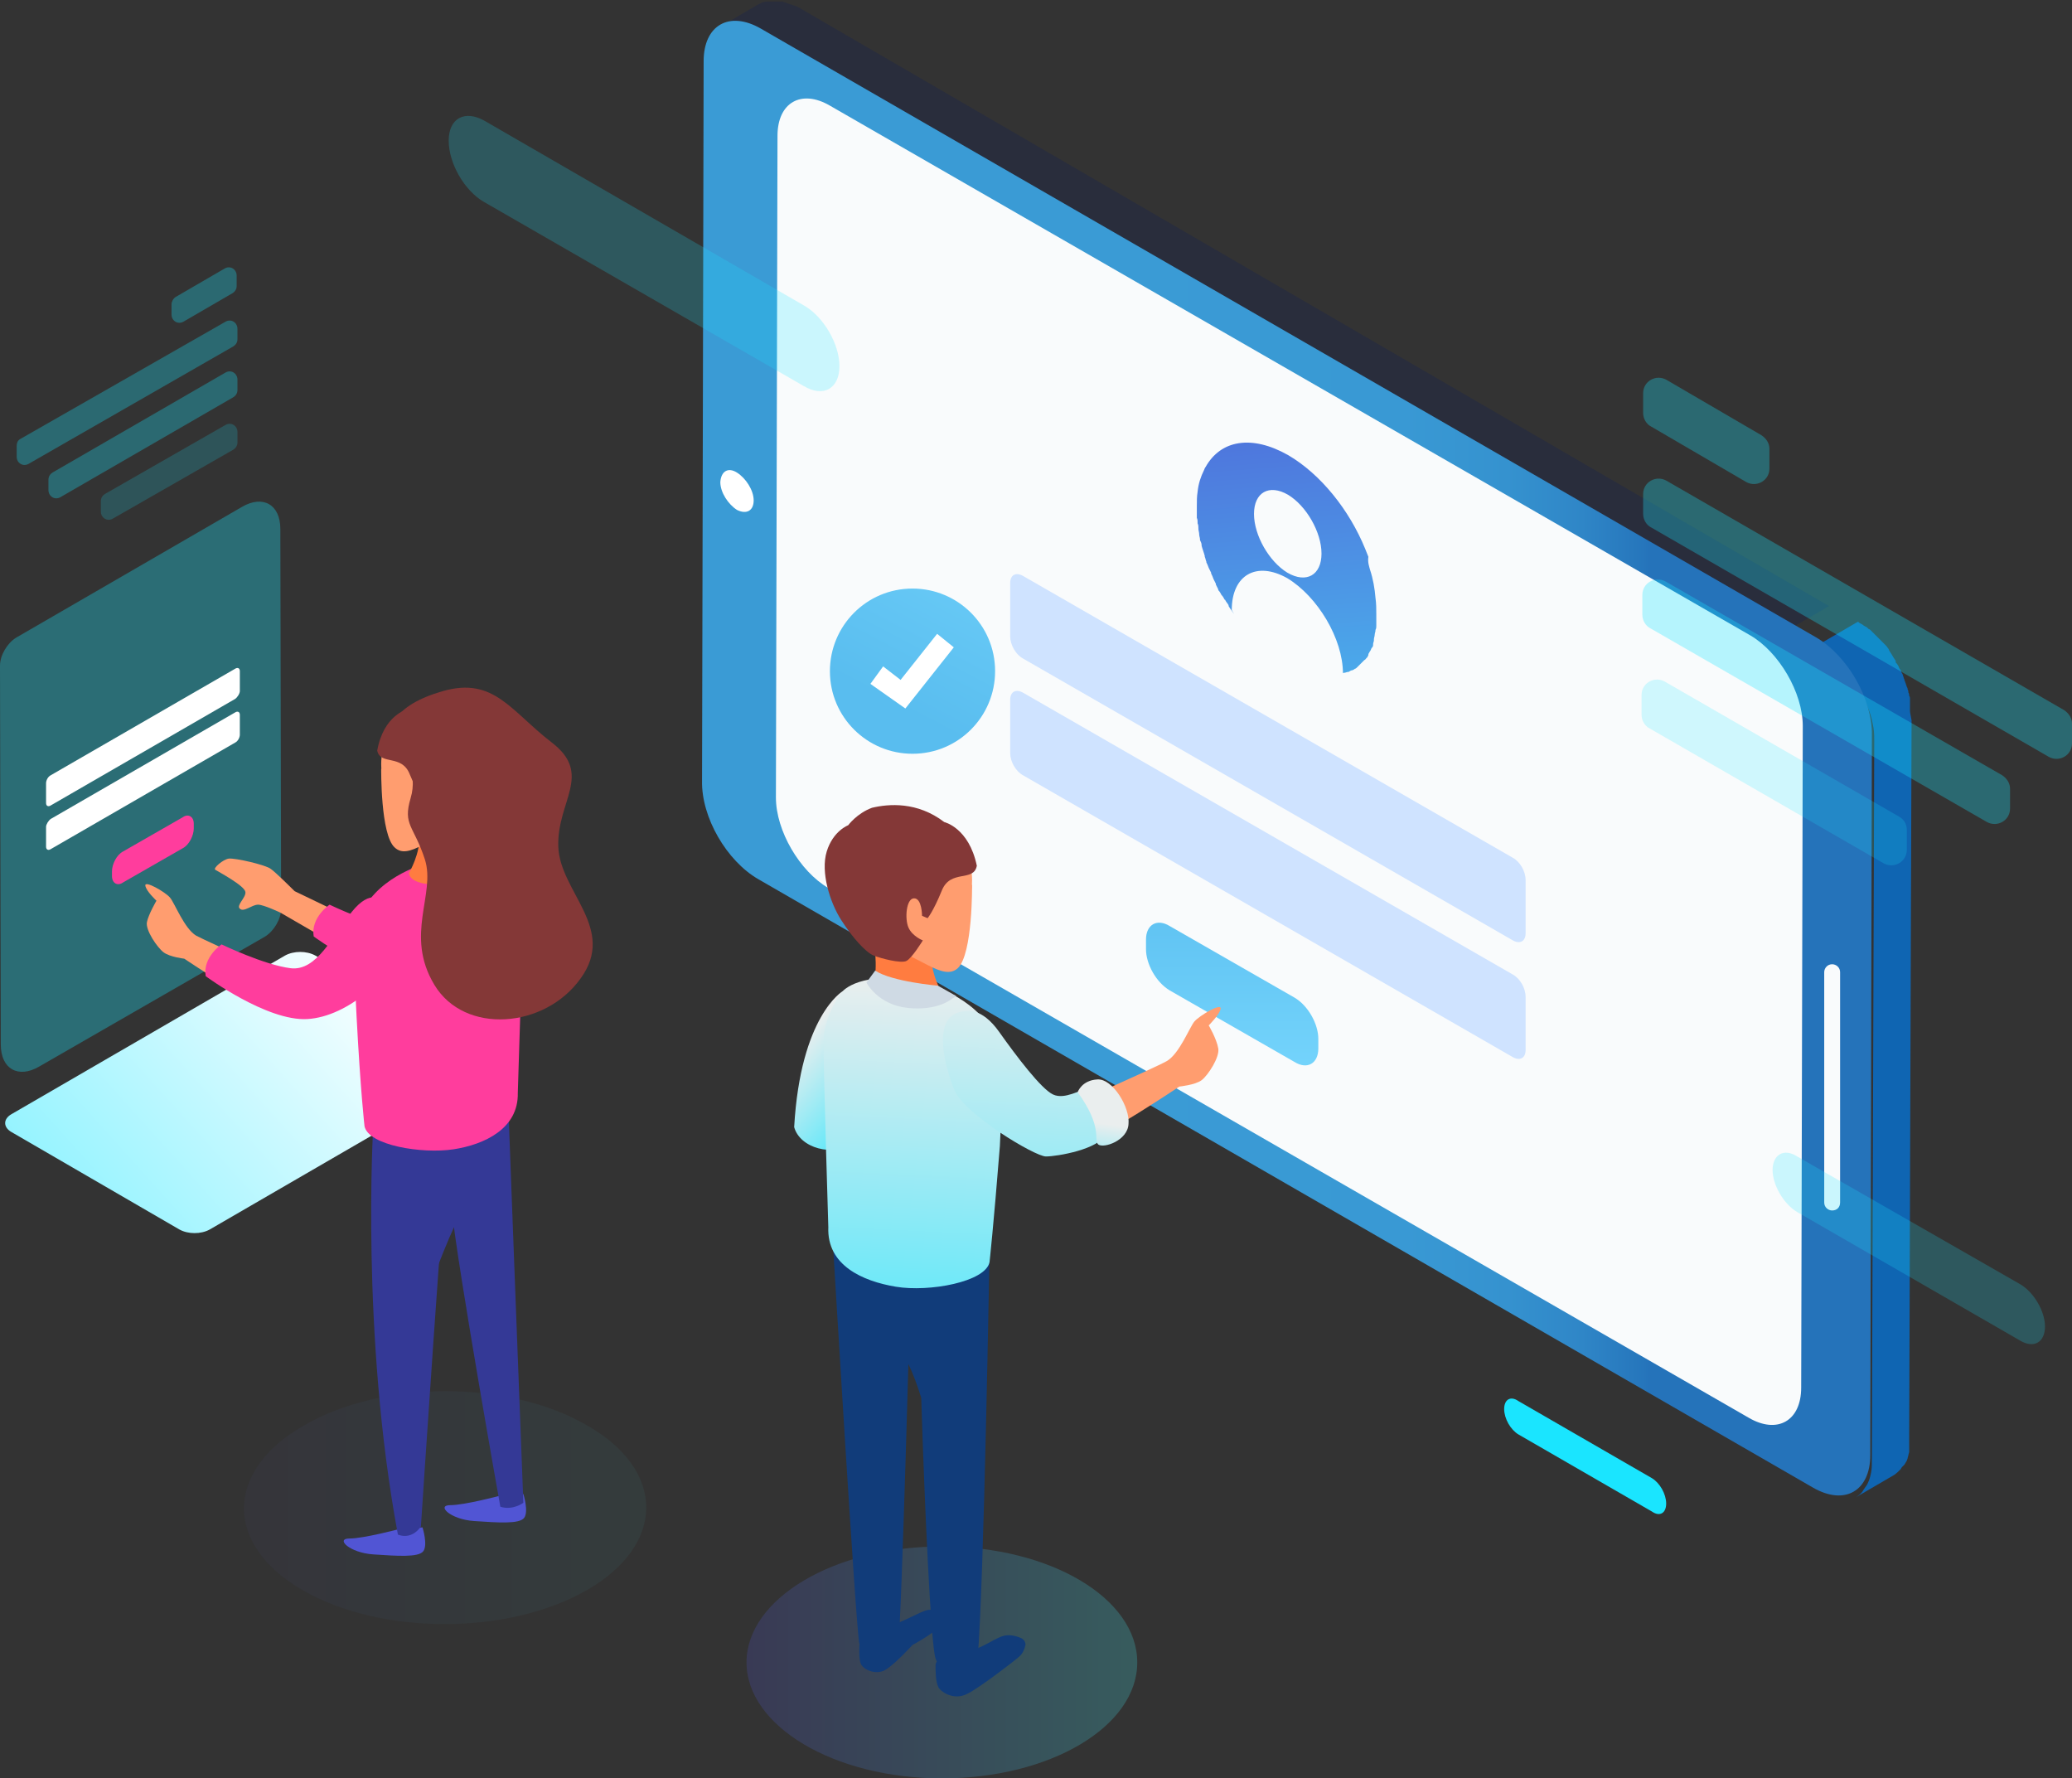 <?xml version="1.0" encoding="utf-8"?>
<!-- Generator: Adobe Illustrator 22.1.0, SVG Export Plug-In . SVG Version: 6.00 Build 0)  -->
<svg version="1.1" id="Слой_1" xmlns="http://www.w3.org/2000/svg" xmlns:xlink="http://www.w3.org/1999/xlink" x="0px" y="0px"
	 viewBox="0 0 260.9 223.9" style="enable-background:new 0 0 260.9 223.9;" xml:space="preserve">
<rect x="0" y="0" width="260.9" height="223.9" fill="#333333" stroke="none"/>
<style type="text/css">
	.st0{fill:#1AE5FF;}
	.st1{opacity:0.57;}
	.st2{opacity:0.57;fill:#1AE5FF;enable-background:new    ;}
	.st3{fill:#FFFFFF;}
	.st4{fill:#FF3D9D;}
	.st5{opacity:0.2;fill:#041860;enable-background:new    ;}
	.st6{fill:#0F65B2;}
	.st7{fill:url(#SVGID_1_);}
	.st8{fill:#F9FBFC;}
	.st9{fill:url(#SVGID_2_);}
	.st10{fill:#CFE3FF;}
	.st11{fill:url(#SVGID_3_);}
	.st12{fill:url(#SVGID_4_);}
	.st13{fill:#FF9D6F;}
	.st14{opacity:0.21;fill:url(#SVGID_5_);enable-background:new    ;}
	.st15{fill:#113C7A;}
	.st16{fill:url(#SVGID_6_);}
	.st17{fill:#FF7C40;}
	.st18{fill:url(#SVGID_7_);}
	.st19{fill:url(#SVGID_8_);}
	.st20{fill:#843837;}
	.st21{fill:#CFDAE4;}
	.st22{opacity:0.67;}
	.st23{opacity:0.67;fill:#1AE5FF;enable-background:new    ;}
	.st24{opacity:0.53;}
	.st25{opacity:0.53;fill:#1AE5FF;enable-background:new    ;}
	.st26{fill:url(#SVGID_9_);}
	.st27{opacity:0.46;}
	.st28{opacity:0.46;fill:#1AE5FF;enable-background:new    ;}
	.st29{fill:url(#SVGID_10_);}
	.st30{opacity:0.21;}
	.st31{opacity:0.21;fill:url(#SVGID_11_);enable-background:new    ;}
	.st32{fill:#5155D4;}
	.st33{fill:#343996;}
</style>
<path class="st0" d="M208,186.1c1,0.6,1.8,2,1.8,3.2s-0.8,1.7-1.8,1l-16.8-9.7c-1-0.6-1.8-2-1.8-3.2s0.8-1.7,1.8-1L208,186.1z"/>
<g class="st1">
	<path class="st2" d="M2,80.3c-1.1,0.7-2,2.2-2,3.5l0.1,47.7c0,3.1,2.2,4.3,4.8,2.8l28.5-16.4c1.1-0.7,2-2.2,2-3.5l-0.1-47.8
		c0-3.1-2.2-4.3-4.8-2.8L2,80.3z"/>
</g>
<path class="st3" d="M6.4,97.6c-0.4,0.2-0.6,0.7-0.6,1v2.5c0,0.4,0.3,0.5,0.6,0.3l23.2-13.4c0.3-0.2,0.6-0.7,0.6-1v-2.5
	c0-0.4-0.3-0.5-0.6-0.3L6.4,97.6z"/>
<path class="st3" d="M6.4,103.1c-0.3,0.2-0.6,0.7-0.6,1v2.5c0,0.4,0.3,0.5,0.6,0.3l23.2-13.4c0.4-0.2,0.6-0.7,0.6-1V90
	c0-0.4-0.3-0.5-0.6-0.3L6.4,103.1z"/>
<path class="st4" d="M15.5,107.2c-0.8,0.4-1.4,1.6-1.4,2.5v0.6c0,0.9,0.7,1.3,1.4,0.8l7.5-4.3c0.8-0.4,1.4-1.6,1.4-2.5v-0.6
	c0-0.9-0.7-1.3-1.4-0.8L15.5,107.2z"/>
<path class="st5" d="M100.5,0.9c-0.1,0-0.1-0.1-0.2-0.1c-0.1,0-0.2-0.1-0.3-0.1c-0.1,0-0.2-0.1-0.3-0.1c-0.1,0-0.2-0.1-0.3-0.1
	c-0.1,0-0.2-0.1-0.3-0.1h0c-0.1,0-0.1,0-0.2-0.1c-0.1,0-0.2,0-0.3-0.1c-0.1,0-0.2,0-0.3,0c-0.1,0-0.2,0-0.3,0c-0.1,0-0.1,0-0.2,0
	c0,0,0,0,0,0c0,0,0,0-0.1,0c-0.1,0-0.2,0-0.4,0c-0.1,0-0.3,0-0.4,0c-0.1,0-0.3,0-0.4,0c-0.2,0-0.3,0.1-0.5,0.1
	c-0.2,0.1-0.4,0.2-0.6,0.3l-4.8,2.8c0.3-0.2,0.7-0.3,1-0.4c0.4-0.1,0.8-0.1,1.2,0h0c0.4,0,0.9,0.1,1.3,0.3c0.5,0.2,1,0.4,1.4,0.7
	l130,75.1l4.8-2.8L100.5,0.9z"/>
<path class="st6" d="M240.5,89.5c0-0.1,0-0.2,0-0.3s0-0.2,0-0.3c0-0.1,0-0.2,0-0.3c0-0.1,0-0.2,0-0.3c0-0.1,0-0.2,0-0.3
	c0-0.1,0-0.3-0.1-0.4c0-0.1,0-0.3-0.1-0.4c0-0.1,0-0.3-0.1-0.4c0-0.1,0-0.2-0.1-0.3c0,0,0,0,0,0v0c0-0.1-0.1-0.3-0.1-0.3
	c0-0.1-0.1-0.3-0.1-0.3c0-0.1-0.1-0.2-0.1-0.3c0-0.1-0.1-0.2-0.1-0.3c0-0.1-0.1-0.2-0.1-0.3c0,0,0,0,0,0c0-0.1-0.1-0.2-0.2-0.4
	c0-0.1-0.1-0.3-0.2-0.4c-0.1-0.1-0.1-0.3-0.2-0.4c-0.1-0.2-0.2-0.3-0.3-0.4c0,0,0,0,0-0.1c0,0,0,0,0-0.1c-0.2-0.3-0.4-0.6-0.5-0.8
	c-0.1-0.2-0.3-0.4-0.4-0.7c-0.1-0.1-0.2-0.3-0.3-0.4c-0.1-0.1-0.2-0.2-0.3-0.3c-0.1-0.1-0.2-0.2-0.3-0.3c-0.1-0.1-0.2-0.2-0.3-0.3
	l0,0c-0.1-0.1-0.1-0.1-0.2-0.2c-0.1-0.1-0.2-0.2-0.3-0.3c-0.1-0.1-0.2-0.2-0.3-0.3c-0.1-0.1-0.2-0.2-0.3-0.3c0,0-0.1-0.1-0.2-0.1
	c0,0,0,0,0,0c0,0-0.1-0.1-0.1-0.1c-0.1-0.1-0.2-0.2-0.3-0.2c-0.1-0.1-0.2-0.1-0.3-0.2c-0.1-0.1-0.2-0.1-0.3-0.2
	c-0.1,0-0.2-0.1-0.3-0.2c0,0,0,0-0.1,0l-4.8,2.8c0.5,0.3,1,0.6,1.4,1c0,0,0,0,0,0c0.4,0.4,0.9,0.8,1.3,1.2c0.8,0.9,1.6,1.9,2.2,3.1
	c0,0,0,0,0,0.1c0.3,0.5,0.6,1.1,0.8,1.7c0.3,0.6,0.5,1.2,0.7,1.7c0,0,0,0,0,0c0.2,0.6,0.3,1.2,0.4,1.7c0.1,0.6,0.1,1.2,0.1,1.7
	l-0.3,90.6c0,0.6,0,1-0.1,1.5v0c-0.1,0.5-0.2,0.9-0.4,1.3c0,0,0,0,0,0c-0.1,0.3-0.4,0.6-0.5,0.8c-0.1,0.1-0.1,0.2-0.2,0.3
	c-0.2,0.3-0.5,0.5-0.8,0.7l4.8-2.8c0.3-0.2,0.5-0.4,0.8-0.7c0.1-0.1,0.1-0.2,0.2-0.3c0.1-0.1,0.2-0.2,0.3-0.3
	c0.1-0.2,0.2-0.3,0.3-0.5c0,0,0,0,0,0c0-0.1,0.1-0.2,0.1-0.3s0.1-0.3,0.1-0.4c0-0.1,0.1-0.3,0.1-0.4c0,0,0-0.1,0-0.2v0
	c0,0,0-0.1,0-0.1c0-0.1,0-0.2,0-0.3c0-0.1,0-0.2,0-0.3s0-0.2,0-0.3c0-0.1,0-0.2,0-0.3l0.3-90.6C240.5,89.7,240.5,89.6,240.5,89.5z"
	/>
<linearGradient id="SVGID_1_" gradientUnits="userSpaceOnUse" x1="88.331" y1="117.376" x2="235.726" y2="117.376" gradientTransform="matrix(1 0 0 -1 0 212.831)">
	<stop  offset="0" style="stop-color:#3A9BD5"/>
	<stop  offset="0.305" style="stop-color:#3A9BD5"/>
	<stop  offset="0.355" style="stop-color:#3A9BD5"/>
	<stop  offset="0.599" style="stop-color:#3999D4"/>
	<stop  offset="0.688" style="stop-color:#3592CF"/>
	<stop  offset="0.752" style="stop-color:#2F86C7"/>
	<stop  offset="0.804" style="stop-color:#2676BC"/>
	<stop  offset="0.81" style="stop-color:#2573BA"/>
</linearGradient>
<path class="st7" d="M228.6,80.2c4,2.3,7.2,7.8,7.1,12.4l-0.2,90.6c0,4.5-3.2,6.4-7.2,4.1L95.5,110.7c-4-2.3-7.2-7.8-7.1-12.4
	l0.2-90.6c0-4.5,3.2-6.4,7.2-4.1L228.6,80.2z"/>
<path class="st8" d="M220.4,80c3.6,2.1,6.6,7.2,6.6,11.4l-0.2,83.3c0,4.2-3,5.9-6.6,3.8l-115.9-66.7c-3.6-2.1-6.6-7.2-6.6-11.4
	l0.2-83.3c0-4.2,3-5.9,6.6-3.8L220.4,80z"/>
<path class="st8" d="M230.7,152.4c-0.5,0-1-0.4-1-1v-29c0-0.5,0.4-1,1-1c0.5,0,1,0.4,1,1v29C231.7,152,231.3,152.4,230.7,152.4z"/>
<path class="st3" d="M92.8,59.5c1.1,0.7,2.1,2.2,2.1,3.5s-0.9,1.8-2.1,1.2c-1.1-0.7-2.1-2.2-2.1-3.5C90.8,59.3,91.7,58.8,92.8,59.5z
	"/>
<linearGradient id="SVGID_2_" gradientUnits="userSpaceOnUse" x1="159.139" y1="177.443" x2="166.664" y2="81.496" gradientTransform="matrix(1 0 0 -1 0 212.831)">
	<stop  offset="0" style="stop-color:#5155D4"/>
	<stop  offset="1" style="stop-color:#45F7FF"/>
</linearGradient>
<path class="st9" d="M172.5,71.7c0.4,1.2,0.6,2.4,0.7,3.6c0.1,0.7,0.1,1.4,0.1,2.1c0,0.2,0,0.4,0,0.6c0,0,0,0,0,0.1
	c0,0.2,0,0.4,0,0.6c0,0,0,0.1,0,0.1c0,0.2,0,0.3-0.1,0.5c0,0.3-0.1,0.4-0.1,0.6c0,0.2-0.1,0.4-0.1,0.6c0,0,0,0,0,0.1
	c0,0.2-0.1,0.3-0.1,0.5c0,0,0,0,0,0.1c0,0.2-0.1,0.3-0.2,0.4c-0.1,0.2-0.1,0.3-0.2,0.4c-0.1,0.2-0.2,0.3-0.2,0.4c0,0,0,0,0,0.1
	c-0.1,0.1-0.1,0.3-0.2,0.3l0,0c-0.1,0.1-0.2,0.3-0.3,0.3c-0.1,0.1-0.2,0.2-0.3,0.3l0,0c-0.1,0.1-0.2,0.2-0.3,0.3l0,0
	c-0.1,0.1-0.2,0.2-0.3,0.3l0,0c-0.1,0.1-0.2,0.2-0.3,0.2c-0.1,0.1-0.3,0.2-0.4,0.2l0,0c-0.1,0-0.2,0.1-0.4,0.2c0,0,0,0-0.1,0
	c-0.1,0-0.3,0.1-0.4,0.1c-0.1,0-0.2,0-0.2,0.1c0-4.4-3.2-9.7-7-12c-3.9-2.2-7-0.4-7,4c0,0,0.1,0.2,0.3,0.5c-0.1-0.1-0.2-0.3-0.3-0.4
	c-0.2-0.3-0.3-0.4-0.4-0.6c0,0,0,0,0-0.1c-0.1-0.2-0.3-0.4-0.4-0.6c0,0,0-0.1-0.1-0.1c-0.1-0.2-0.2-0.4-0.4-0.6
	c-0.1-0.2-0.2-0.4-0.4-0.6c0,0,0-0.1,0-0.1c-0.1-0.2-0.2-0.4-0.3-0.6c0,0,0-0.1,0-0.1c-0.1-0.2-0.2-0.4-0.3-0.6
	c-0.1-0.3-0.2-0.5-0.3-0.7c0,0,0-0.1,0-0.1c-0.1-0.2-0.2-0.4-0.3-0.6c-0.1-0.3-0.2-0.5-0.3-0.7c0,0,0-0.1,0-0.1
	c-0.1-0.2-0.1-0.4-0.2-0.6c0,0,0-0.1,0-0.1c-0.1-0.4-0.3-0.9-0.4-1.3c0,0,0-0.1,0-0.1c0-0.2-0.1-0.4-0.2-0.6c0,0,0-0.1,0-0.1
	c0-0.2-0.1-0.4-0.1-0.6c0-0.3-0.1-0.5-0.1-0.7c0,0,0-0.1,0-0.1c0-0.2,0-0.4-0.1-0.6c0-0.3,0-0.5-0.1-0.7c0,0,0-0.1,0-0.1
	c0-0.2,0-0.4,0-0.6c0,0,0-0.1,0-0.1c0-0.2,0-0.4,0-0.6c0-0.7,0-1.3,0.1-1.9c0.1-1,0.4-1.9,0.8-2.7c0.1-0.2,0.1-0.3,0.2-0.4
	c1.9-3.4,5.8-4.1,10.4-1.5c4.1,2.4,7.7,6.9,9.7,11.8c0.1,0.3,0.3,0.7,0.4,1C172.2,70.8,172.4,71.3,172.5,71.7z M162.1,72.1
	c2.4,1.4,4.3,0.3,4.3-2.4c0-2.7-1.9-6-4.2-7.4c-2.4-1.4-4.3-0.3-4.3,2.4C157.9,67.4,159.8,70.7,162.1,72.1z"/>
<path class="st10" d="M190.5,108c0.9,0.5,1.6,1.7,1.6,2.8v6.7c0,1-0.7,1.4-1.6,0.9l-61.7-35.5c-0.9-0.5-1.6-1.7-1.6-2.8v-6.7
	c0-1,0.7-1.4,1.6-0.9L190.5,108z"/>
<path class="st10" d="M190.5,122.7c0.9,0.5,1.6,1.7,1.6,2.8v6.7c0,1-0.7,1.4-1.6,0.9l-61.7-35.5c-0.9-0.5-1.6-1.7-1.6-2.8v-6.7
	c0-1,0.7-1.4,1.6-0.9L190.5,122.7z"/>
<linearGradient id="SVGID_3_" gradientUnits="userSpaceOnUse" x1="155.137" y1="104.398" x2="155.137" y2="70.954" gradientTransform="matrix(1 0 0 -1 0 212.831)">
	<stop  offset="0" style="stop-color:#59BDEF"/>
	<stop  offset="1" style="stop-color:#7BDAFF"/>
</linearGradient>
<path class="st11" d="M163,125.6c1.7,1,3,3.3,3,5.2v1.2c0,1.9-1.4,2.7-3,1.7l-15.7-9c-1.7-1-3-3.3-3-5.2v-1.2c0-1.9,1.4-2.7,3-1.7
	L163,125.6z"/>
<linearGradient id="SVGID_4_" gradientUnits="userSpaceOnUse" x1="114.618" y1="69.062" x2="94.491" y2="86.638" gradientTransform="matrix(1 0 0 -1 0 212.831)">
	<stop  offset="0" style="stop-color:#1AE5FF"/>
	<stop  offset="0.259" style="stop-color:#64E8F9"/>
	<stop  offset="0.704" style="stop-color:#EAEEEE"/>
</linearGradient>
<path class="st12" d="M106.1,124.8c0,0-5.3,3.1-6.1,17.1c0.7,2.6,4.8,3.9,7.9,1.9C111,141.7,107.7,127.2,106.1,124.8z"/>
<path class="st13" d="M133.1,139.9c0,0,12.2-5.4,13.8-6.3c1.6-0.9,2.9-4.3,3.5-5c0.6-0.7,3.4-2.4,3.3-1.6c-0.1,0.7-1.5,2.1-1.5,2.1
	s1,1.7,1.2,2.9c0.2,1.1-1.3,3.4-2.1,4c-0.8,0.6-2.8,0.8-2.8,0.8s-9.9,6.6-11.6,6.8C135.3,143.5,133,142.6,133.1,139.9z"/>
<linearGradient id="SVGID_5_" gradientUnits="userSpaceOnUse" x1="93.931" y1="3.537" x2="143.193" y2="3.537" gradientTransform="matrix(1 0 0 -1 0 212.831)">
	<stop  offset="0" style="stop-color:#5155D4"/>
	<stop  offset="1" style="stop-color:#45F7FF"/>
</linearGradient>
<path class="st14" d="M118.6,223.9c13.6,0,24.6-6.5,24.6-14.6s-11-14.6-24.6-14.6c-13.6,0-24.6,6.6-24.6,14.6S105,223.9,118.6,223.9
	z"/>
<path class="st15" d="M108.3,206.2c0,0-0.3,2.3,0.1,3.3c0.4,0.8,2.1,1.5,3.3,0.6c1.2-0.8,3.2-3,3.2-3s3.4-1.8,3.7-2.8
	c0.3-1-0.8-1.8-1.8-1.6c-1,0.2-3.7,1.9-4.9,1.9C110.6,204.7,108.8,205,108.3,206.2z"/>
<path class="st15" d="M104.9,156.9c0,0,2.9,48.6,3.3,50c0.4,1.4,4.2,2.2,4.9,0c0.4-1.4,1.6-46.5,1.6-46.5L104.9,156.9z"/>
<path class="st15" d="M118.1,209.1c-0.2,0.1-0.3,0.3-0.3,0.6c0,0.7,0,2.1,0.4,2.8c0.5,0.7,2.1,1.6,3.7,0.7c1.4-0.7,5.6-3.9,6.4-4.6
	c0.5-0.4,0.7-1,0.8-1.4c0.1-0.3-0.1-0.7-0.4-0.9c-0.6-0.3-1.6-0.6-2.5-0.3c-1.4,0.5-3.2,2-5,1.9
	C119.8,207.8,118.6,208.6,118.1,209.1z"/>
<path class="st15" d="M124.6,157.4c-0.2-2-2.6-2.7-4.9-2c-4.2-0.2-10.9,0-11.1,3.2c-0.4,4.9,2,8.4,4.2,10.7c1.6,1.7,2.7,5.1,3.2,6.7
	c0.4,12.9,1.2,31.1,1.8,32.8c0.9,2.8,5.1,2.7,5.3,0C123.9,199.7,124.6,157.4,124.6,157.4z"/>
<linearGradient id="SVGID_6_" gradientUnits="userSpaceOnUse" x1="112.288" y1="22.89" x2="116.811" y2="117.513" gradientTransform="matrix(1 0 0 -1 0 212.831)">
	<stop  offset="0" style="stop-color:#1AE5FF"/>
	<stop  offset="0.259" style="stop-color:#64E8F9"/>
	<stop  offset="0.704" style="stop-color:#EAEEEE"/>
</linearGradient>
<path class="st16" d="M124.6,158.9c-0.5,2.5-7.6,3.8-11.8,3.1c-4.2-0.7-8.7-2.7-8.5-7.5c0,0-0.6-19.3-0.6-23.1
	c0-3.8,2.4-6.6,2.4-6.6s2.3-2.7,9.7-1.2c0,0,6,1.3,8.8,5.7c0,0,1.9,4.8,1.3,15C125.1,154.4,124.6,158.9,124.6,158.9z"/>
<path class="st17" d="M110,118.2c0,0,0.6,3.7,0,5.4c-0.1,0.8,3.6,3.7,6.9,3c1.9-0.4,1.8-1.4,1.8-1.4s-1.6-2.6-1.4-5.2
	C117.5,117.5,112.3,117.7,110,118.2z"/>
<path class="st13" d="M122.4,110.8c0,4.8-3.9,8.7-8.7,8.7c-4.8,0-8.7-3.9-8.7-8.7c0-4.8,3.9-8.7,8.7-8.7
	C118.5,102.1,122.4,106,122.4,110.8z"/>
<path class="st13" d="M122.4,111.4c0,0,0.1,8.7-1.8,10.5c-1.9,1.7-4.8-1.7-9.5-2.8c-4.7-1.2,3.8-10.3,3.8-10.3L122.4,111.4z"/>
<linearGradient id="SVGID_7_" gradientUnits="userSpaceOnUse" x1="126.53" y1="24.594" x2="131.053" y2="119.217" gradientTransform="matrix(1 0 0 -1 0 212.831)">
	<stop  offset="0" style="stop-color:#1AE5FF"/>
	<stop  offset="0.259" style="stop-color:#64E8F9"/>
	<stop  offset="0.704" style="stop-color:#EAEEEE"/>
</linearGradient>
<path class="st18" d="M121.7,127.3c0,0,1.9-0.5,4.1,2.6c2.2,3.1,5.3,7.2,6.8,7.9c1.5,0.7,3.5-0.7,4.4-0.7s3,3.8,2.2,5.7
	c-0.8,1.9-6.1,2.8-7.5,2.8c-1.4,0-10.2-5.3-11.5-8.3C119,134.4,117,127.4,121.7,127.3z"/>
<linearGradient id="SVGID_8_" gradientUnits="userSpaceOnUse" x1="136.997" y1="58.752" x2="139.349" y2="76.698" gradientTransform="matrix(1 0 0 -1 0 212.831)">
	<stop  offset="0" style="stop-color:#1AE5FF"/>
	<stop  offset="0.259" style="stop-color:#64E8F9"/>
	<stop  offset="0.704" style="stop-color:#EAEEEE"/>
</linearGradient>
<path class="st19" d="M135.7,137.5c0,0,0.5-1.5,2.5-1.6c1.9-0.1,4.1,3.5,3.9,5.6c-0.1,2.1-3.1,3.1-3.8,2.6
	C137.6,143.5,139,142.1,135.7,137.5z"/>
<path class="st20" d="M118.9,103.5c0,0,3.1,0.7,4.1,5.5c-0.4,2.1-3.3,0.4-4.4,3.1c-1.1,2.7-1.8,3.5-1.8,3.5l-0.7-0.3
	c0,0,0-2.2-1-2.2c-1,0-1.2,2.6-0.7,3.7c0.5,1.1,1.8,1.6,1.8,1.6s-1.4,2.3-2.1,2.6c-0.7,0.3-3.1-0.3-4.1-0.7c-1-0.4-2.7-2.3-4.1-4.5
	c-1.4-2.2-2.6-6-1.8-8.6c0.8-2.6,2.7-3.3,2.7-3.3s1.1-1.5,3-2.2C111.9,101.2,115.5,100.9,118.9,103.5z"/>
<path class="st21" d="M120.4,125.4l-2.3-1.3c0,0-5.8-0.5-7.9-1.9l-1.1,1.5c0,0,1.4,2.8,5.2,3.2c3.7,0.4,5.5-1.1,5.5-1.1L120.4,125.4
	z"/>
<g class="st22">
	<g class="st22">
		<path class="st23" d="M222.8,56.5V59c0,1.5-1.6,2.4-2.9,1.7l-12-7c-0.6-0.3-1-1-1-1.7v-2.5c0-1.5,1.6-2.4,2.9-1.7l12,7
			C222.4,55.2,222.8,55.8,222.8,56.5z"/>
	</g>
	<g class="st22">
		<path class="st23" d="M260.9,91.1v2.5c0,1.5-1.6,2.4-2.9,1.7l-50.1-28.9c-0.6-0.3-1-1-1-1.7v-2.5c0-1.5,1.6-2.4,2.9-1.7l50.1,28.9
			C260.5,89.8,260.9,90.4,260.9,91.1z"/>
	</g>
	<g class="st24">
		<path class="st25" d="M240.1,104.5v2.5c0,1.5-1.6,2.4-2.9,1.7l-29.5-17c-0.6-0.3-1-1-1-1.7v-2.5c0-1.5,1.6-2.4,2.9-1.7l29.5,17
			C239.8,103.2,240.1,103.8,240.1,104.5z"/>
	</g>
	<g class="st22">
		<path class="st23" d="M253.1,99.3v2.5c0,1.5-1.6,2.4-2.9,1.7l-42.4-24.4c-0.6-0.3-1-1-1-1.7v-2.5c0-1.5,1.6-2.4,2.9-1.7l42.4,24.4
			C252.7,98,253.1,98.6,253.1,99.3z"/>
	</g>
</g>
<g class="st22">
	<g class="st22">
		<path class="st23" d="M21.6,38.3v1.3c0,0.8,0.8,1.3,1.5,0.9l6.2-3.6c0.3-0.2,0.5-0.5,0.5-0.9v-1.3c0-0.8-0.8-1.3-1.5-0.9l-6.2,3.6
			C21.8,37.6,21.6,38,21.6,38.3z"/>
	</g>
	<g class="st22">
		<path class="st23" d="M2.1,56.2v1.3c0,0.8,0.8,1.3,1.5,0.9l25.8-14.8c0.3-0.2,0.5-0.5,0.5-0.9v-1.3c0-0.8-0.8-1.3-1.5-0.9
			L2.5,55.3C2.2,55.5,2.1,55.8,2.1,56.2z"/>
	</g>
	<g class="st24">
		<path class="st25" d="M12.7,63.1v1.3c0,0.8,0.8,1.3,1.5,0.9l15.2-8.7c0.3-0.2,0.5-0.5,0.5-0.9v-1.3c0-0.8-0.8-1.3-1.5-0.9
			l-15.2,8.7C12.9,62.4,12.7,62.7,12.7,63.1z"/>
	</g>
	<g class="st22">
		<path class="st23" d="M6.1,60.4v1.3c0,0.8,0.8,1.3,1.5,0.9L29.4,50c0.3-0.2,0.5-0.5,0.5-0.9v-1.3c0-0.8-0.8-1.3-1.5-0.9L6.6,59.5
			C6.3,59.7,6.1,60,6.1,60.4z"/>
	</g>
</g>
<linearGradient id="SVGID_9_" gradientUnits="userSpaceOnUse" x1="112.6" y1="124.011" x2="131.717" y2="160.522" gradientTransform="matrix(1 0 0 -1 0 212.831)">
	<stop  offset="0" style="stop-color:#59BDEF"/>
	<stop  offset="1" style="stop-color:#7BDAFF"/>
</linearGradient>
<path class="st26" d="M125.3,84.5c0,5.7-4.6,10.4-10.4,10.4c-5.7,0-10.4-4.6-10.4-10.4c0-5.7,4.6-10.4,10.4-10.4
	C120.6,74.1,125.3,78.7,125.3,84.5z"/>
<path class="st3" d="M114,89.2l-4.4-3.1l1.6-2.2l2.2,1.7l4.6-5.8l2.1,1.7L114,89.2z"/>
<g class="st27">
	<path class="st28" d="M101.3,38.5c2.4,1.4,4.4,4.8,4.4,7.6c0,2.8-2,4-4.5,2.5L60.9,25.4c-2.4-1.4-4.4-4.8-4.4-7.7
		c0-2.8,2-3.9,4.5-2.5L101.3,38.5z"/>
</g>
<g class="st27">
	<path class="st28" d="M254.4,161.7c1.7,1,3.1,3.4,3.1,5.3c0,2-1.4,2.8-3.1,1.8l-28.1-16.2c-1.7-1-3.1-3.4-3.1-5.3s1.4-2.8,3.1-1.7
		L254.4,161.7z"/>
</g>
<linearGradient id="SVGID_10_" gradientUnits="userSpaceOnUse" x1="11.033" y1="57.158" x2="48.884" y2="91.262" gradientTransform="matrix(1 0 0 -1 0 212.831)">
	<stop  offset="0" style="stop-color:#92F3FF"/>
	<stop  offset="1" style="stop-color:#FFFFFF"/>
</linearGradient>
<path class="st29" d="M60.9,132.6c1.1,0.6,1.1,1.6,0,2.2l-34.5,20c-1.1,0.6-2.7,0.6-3.8,0L1.4,142.5c-1-0.6-1-1.6,0-2.2l34.5-20
	c1.1-0.6,2.7-0.6,3.8,0L60.9,132.6z"/>
<g class="st30">
	
		<linearGradient id="SVGID_11_" gradientUnits="userSpaceOnUse" x1="30.756" y1="23.012" x2="81.375" y2="23.012" gradientTransform="matrix(1 0 0 -1 0 212.831)">
		<stop  offset="0" style="stop-color:#5155D4"/>
		<stop  offset="1" style="stop-color:#45F7FF"/>
	</linearGradient>
	<path class="st31" d="M38.2,179.5c-9.9,5.7-10,15-0.1,20.7c9.8,5.7,25.9,5.7,35.8,0c9.9-5.7,10-15,0.1-20.7
		C64.1,173.7,48.1,173.7,38.2,179.5z"/>
</g>
<path class="st32" d="M50.3,192.5c0,0-4.5,1.2-6.3,1.2c-1.8,0,0,1.8,3,2c3,0.2,5.7,0.4,6.3-0.4c0.6-0.8-0.1-3-0.1-3L50.3,192.5z"/>
<path class="st32" d="M63,188.3c0,0-4.5,1.2-6.3,1.2c-1.8,0,0,1.8,3,2c3,0.2,5.7,0.4,6.3-0.4c0.6-0.8-0.1-3-0.1-3L63,188.3z"/>
<path class="st33" d="M64,139.2c0,0,1.7,45.2,1.9,50c0,0-1.3,1-2.9,0.5c0,0-5.3-29.7-6.1-37.3s-2.1-10.3-2.1-10.3L64,139.2z"/>
<path class="st33" d="M47,141.8c0,0-1.6,26.1,3.1,51.4c0,0,1.6,0.8,2.9-1c0,0,2.9-44.3,3.7-50.7C57.6,135.2,49.1,140.5,47,141.8z"/>
<path class="st33" d="M54.2,161.9c0,0,2.6-7.4,5-11.4c2.4-4,1.8-9.8,1.8-9.8l-9,0.8L54.2,161.9z"/>
<path class="st13" d="M45,116l-7.9-3.8c0,0-2.4-2.4-3-2.8c-0.6-0.5-4.5-1.4-5.3-1.3c-0.7,0.1-2,1.2-1.7,1.4c0.3,0.2,3.7,2,3.8,2.8
	c0.1,0.7-1.2,1.7-0.7,2.1c0.5,0.5,1.5-0.5,2.3-0.5c0.7,0,2.8,1,2.8,1l7.6,4.4L45,116z"/>
<path class="st4" d="M61.8,108.4c0,0-1.4-1.6-3.9,1.4c-2.4,3-4.4,7.5-7.7,7.1c-3.3-0.4-8.7-3-8.7-3s-2.4,1.6-2,4
	c0,0,7.7,5.7,12.8,5.4c5.2-0.3,10.7-5.5,11.9-9.2C65.5,110.4,61.8,108.4,61.8,108.4z"/>
<path class="st4" d="M45.9,141.8c0.5,2.4,7.2,3.5,11.2,2.9c3.9-0.6,8.2-2.6,8.1-7.1c0,0,0.6-18.3,0.6-21.8c0-3.6-2.3-6.2-2.3-6.2
	s-2.2-2.5-9.1-1.1c0,0-5.6,1.2-8.3,5.4c0,0-1.8,4.6-1.2,14.1C45.4,137.5,45.9,141.8,45.9,141.8z"/>
<path class="st17" d="M59.7,103.3c0,0-0.6,3.5,0,5.1c0.1,0.8-3.4,3.5-6.5,2.8c-1.8-0.4-1.7-1.3-1.7-1.3s1.5-2.5,1.3-4.9
	C52.6,102.6,57.6,102.8,59.7,103.3z"/>
<path class="st13" d="M48,96.2c0,4.5,3.7,8.3,8.3,8.3c4.5,0,8.3-3.7,8.3-8.3c0-4.5-3.7-8.3-8.3-8.3C51.7,88,48,91.7,48,96.2z"/>
<path class="st13" d="M48,96.8c0,0-0.1,8.3,1.7,9.9c1.8,1.7,4.5-1.6,9-2.6c4.4-1.1-3.6-9.7-3.6-9.7L48,96.8z"/>
<path class="st13" d="M37.8,123.8c0,0-11.6-5.2-13.1-6c-1.5-0.9-2.7-4.1-3.3-4.8c-0.6-0.7-3.2-2.2-3.1-1.5c0.1,0.7,1.4,1.9,1.4,1.9
	s-1,1.7-1.2,2.7c-0.2,1,1.3,3.2,2.1,3.8c0.8,0.6,2.6,0.8,2.6,0.8s9.4,6.3,11,6.4C35.8,127.2,38,126.3,37.8,123.8z"/>
<path class="st4" d="M48.1,113.4c0,0-1.4-1.6-3.8,1.4c-2.4,3-4.4,7.5-7.7,7.1c-3.3-0.4-8.7-3-8.7-3s-2.4,1.6-2,4
	c0,0,7.7,5.7,12.8,5.4c5.2-0.3,10.7-5.5,11.9-9.2C51.8,115.3,48.1,113.4,48.1,113.4z"/>
<path class="st20" d="M51.3,89.3c0,0-3,0.7-3.8,5.2c0.4,1.9,3.1,0.4,4.1,3c1.1,2.6,1.7,3.4,1.7,3.4l0.7-0.3c0,0,0-2.1,0.9-2.1
	c0.9,0,1.2,2.4,0.7,3.5c-0.5,1-1.7,1.5-1.7,1.5s1.3,2.2,1.9,2.4c0.7,0.3,3-0.3,3.8-0.7c0.9-0.4,2.6-2.2,3.8-4.2
	c1.3-2.1,2.4-5.7,1.7-8.1c-0.8-2.4-2.6-3.1-2.6-3.1s-1.1-1.4-2.8-2.1C57.9,87.1,54.6,86.9,51.3,89.3z"/>
<path class="st20" d="M50.7,94.8c0,0,2,2.4,1,5.7c-1,3.4,0.4,3.4,1.8,7.7c1.4,4.4-2.6,9.5,1.2,15.8c3.8,6.3,13.9,5.5,18.4-0.8
	c4.6-6.3-2.6-10.9-2.8-16.6c-0.2-5.7,4.4-9.1-0.8-13.1c-5.2-4-7.3-8.3-13.7-6.5C49.5,88.8,47.9,92,50.7,94.8z"/>
</svg>
